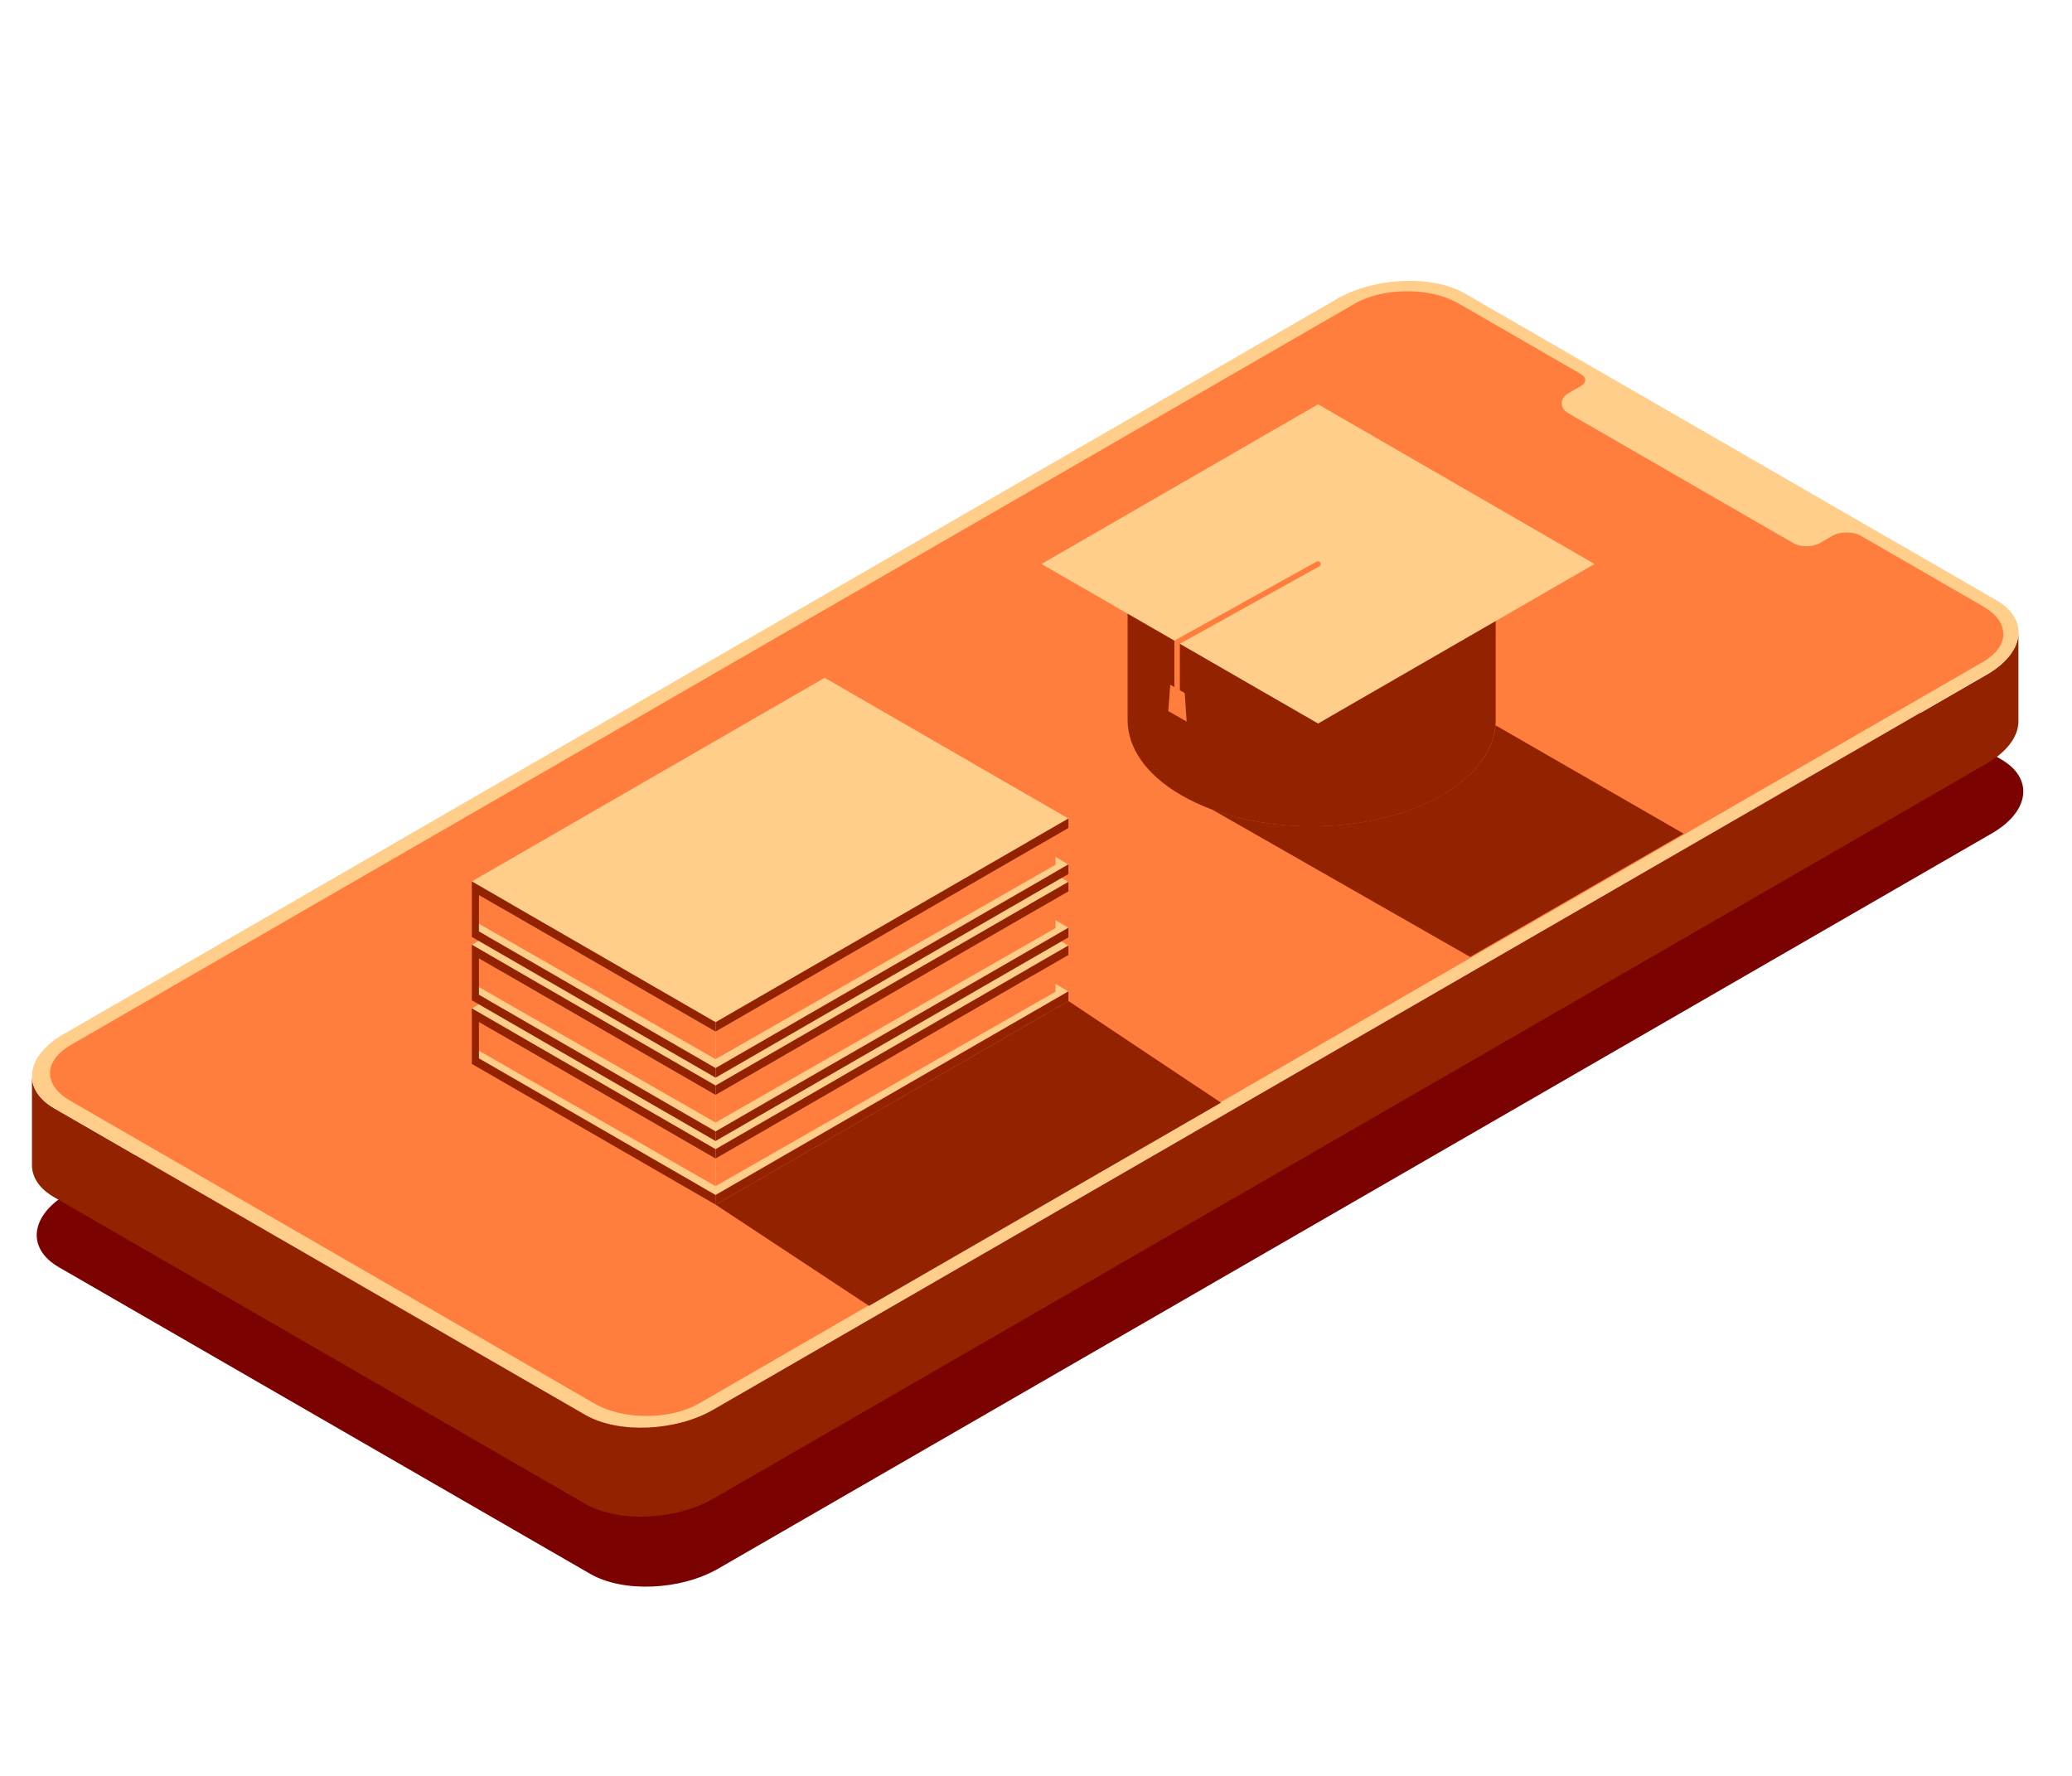 <svg xmlns="http://www.w3.org/2000/svg" xmlns:xlink="http://www.w3.org/1999/xlink" id="Layer_1" x="0px" y="0px" viewBox="0 0 1400 1200" style="enable-background:new 0 0 1400 1200;" xml:space="preserve"> <style type="text/css"> .st0{fill:#7A0200;} .st1{fill:#922200;} .st2{fill:#FFCE8A;} .st3{fill:#FF7E3E;} .st4{fill:none;} </style> <g> <g> <path class="st0" d="M46,806.3l860.5-496.8c25.6-14.8,64.4-16.4,86.6-3.6l359,207.2c22.2,12.8,19.4,35.2-6.2,50l-860.5,496.8 c-25.6,14.8-64.4,16.4-86.6,3.6l-359-207.2C17.6,843.5,20.4,821.1,46,806.3z"></path> <g> <path class="st1" d="M1363.8,427.4v61.7l-0.1,0c-0.7,9.3-7.9,19-21.1,26.7l-860.5,496.8c-25.6,14.8-64.4,16.4-86.6,3.6L36.6,809 c-10.1-5.8-15-13.6-15-21.7c0-0.2,0-0.5,0-0.7v-58.7c0.3,7.8,5.2,15.3,15,20.9l359,207.3c22.2,12.8,60.9,11.2,86.6-3.6 l860.5-496.8C1356.6,447.6,1363.8,437.2,1363.8,427.4z"></path> <path class="st2" d="M42.8,698.9L903.3,202c25.6-14.8,64.4-16.4,86.6-3.6l359,207.2c22.2,12.8,19.4,35.2-6.2,50L482.1,952.5 c-25.6,14.8-64.4,16.4-86.6,3.6l-359-207.2C14.4,736,17.2,713.6,42.8,698.9z"></path> <path class="st3" d="M436.8,956.8c-13.2,0-25.6-2.9-34.8-8.2L47.3,743.7c-8.7-5-13.5-11.6-13.5-18.5c0-7,5-13.8,13.9-19 l867.5-500.9c9.5-5.5,22.1-8.5,35.5-8.5c13.2,0,25.5,2.9,34.7,8.2l82.3,47.5c2.2,1.2,3.4,2.8,3.4,4.3c0,1.5-1.3,3.1-3.5,4.4 l-7.7,4.4c-3,1.7-4.7,4.2-4.7,6.9c0,2.6,1.6,5,4.4,6.7l151.9,87.7c2.4,1.4,5.7,2.2,9,2.2c3.5,0,6.8-0.8,9.4-2.3l8.1-4.7 c2.5-1.5,6.1-2.3,9.8-2.3c3.6,0,7.1,0.8,9.6,2.3l82.6,47.7c8.8,5.1,13.6,11.6,13.6,18.6c0,7.1-5,13.8-14,19L472.2,948.4 C462.8,953.8,450.2,956.8,436.8,956.8z"></path> </g> </g> <g> <path class="st1" d="M1010.6,381.1v105.5c0,18.4-12.1,36.7-36.4,50.8c-48.6,28-127.3,28-175.9,0c-24.3-14-36.4-32.4-36.4-50.8 V381.1H1010.6z"></path> <polygon class="st2" points="890.6,488.9 703.7,381.1 890.6,273.2 1077.4,381.1 "></polygon> <path class="st1" d="M1137.6,563.3l-144.3,83.3l-174.9-99.9c48.2,18.2,113.5,15,155.8-9.4c22.7-13.1,34.8-30,36.3-47.2 L1137.6,563.3z"></path> <path class="st3" d="M800.5,468.3l1.3,19.3l-12.4-7.1l1.3-17.8l2.8,1.6v-31.4l0.9-0.5l95.2-52.9c0.9-0.5,2-0.2,2.5,0.7 c0.5,0.9,0.2,2-0.7,2.5L797.2,435v31.4L800.5,468.3z"></path> </g> <g> <polygon class="st1" points="825,745.1 587.2,882.4 483.5,814 721.9,676.4 "></polygon> <g> <polygon class="st2" points="557.2,574.8 318.8,712.4 483.5,807.5 721.9,669.9 "></polygon> <polygon class="st2" points="557.2,543.8 318.8,681.4 483.5,776.5 721.9,638.9 "></polygon> <polygon class="st3" points="483.5,782.9 483.5,801.5 323.6,710 323.6,690.6 "></polygon> <g> <polygon class="st4" points="323.6,715.2 483.5,807.5 483.5,782.9 323.6,690.6 "></polygon> <polygon class="st1" points="323.6,715.2 323.6,690.6 483.5,782.9 483.5,776.5 318.8,681.4 318.8,684.5 318.8,684.8 318.8,687.8 318.8,712.4 318.8,715.5 318.8,715.7 318.8,718.9 483.5,814 483.5,807.5 "></polygon> </g> <polygon class="st3" points="713.2,650.3 713.2,670.1 483.5,801.5 483.5,782.9 "></polygon> <polygon class="st1" points="483.5,782.9 721.9,645.3 721.9,642.3 721.9,641.9 721.9,638.9 483.5,776.5 483.5,776.5 483.5,782.9 "></polygon> <polygon class="st1" points="721.9,676.4 721.9,673.2 721.9,673 721.9,669.9 483.5,807.5 483.5,807.5 483.5,814 483.5,814 "></polygon> </g> <g> <polygon class="st2" points="557.2,531.8 318.8,669.4 483.5,764.5 721.9,626.9 "></polygon> <polygon class="st2" points="557.2,500.8 318.8,638.4 483.5,733.5 721.9,595.9 "></polygon> <polygon class="st3" points="483.5,739.9 483.5,758.5 323.6,667 323.6,647.6 "></polygon> <g> <polygon class="st4" points="323.6,672.2 483.5,764.5 483.5,739.9 323.6,647.6 "></polygon> <polygon class="st1" points="323.6,672.2 323.6,647.6 483.5,739.9 483.5,733.5 318.8,638.4 318.8,641.5 318.8,641.8 318.8,644.8 318.8,669.4 318.8,672.5 318.8,672.7 318.8,675.9 483.5,771 483.5,764.5 "></polygon> </g> <polygon class="st3" points="713.2,607.3 713.2,627.1 483.5,758.5 483.5,739.9 "></polygon> <polygon class="st1" points="483.5,739.9 721.9,602.3 721.9,599.3 721.9,598.9 721.9,595.9 483.5,733.5 483.5,733.5 483.5,739.9 "></polygon> <polygon class="st1" points="721.9,633.4 721.9,630.2 721.9,630 721.9,626.9 483.5,764.5 483.5,764.5 483.5,771 483.5,771 "></polygon> </g> <g> <polygon class="st2" points="557.2,489 318.8,626.6 483.5,721.7 721.9,584.1 "></polygon> <polygon class="st2" points="557.2,458 318.8,595.6 483.5,690.7 721.9,553.1 "></polygon> <polygon class="st3" points="483.5,697.1 483.5,715.7 323.6,624.2 323.6,604.8 "></polygon> <g> <polygon class="st4" points="323.6,629.4 483.5,721.7 483.5,697.1 323.6,604.8 "></polygon> <polygon class="st1" points="323.6,629.4 323.6,604.8 483.5,697.1 483.5,690.7 318.8,595.6 318.8,598.7 318.8,599 318.8,602 318.8,626.6 318.8,629.7 318.8,629.9 318.8,633.1 483.5,728.2 483.5,721.7 "></polygon> </g> <polygon class="st3" points="713.2,564.5 713.2,584.3 483.5,715.7 483.5,697.1 "></polygon> <polygon class="st1" points="483.5,697.1 721.9,559.5 721.9,556.5 721.9,556.1 721.9,553.1 483.5,690.7 483.5,690.7 483.5,697.1 "></polygon> <polygon class="st1" points="721.9,590.6 721.9,587.4 721.9,587.2 721.9,584.1 483.5,721.7 483.5,721.7 483.5,728.2 483.5,728.2 "></polygon> </g> </g> </g> </svg>